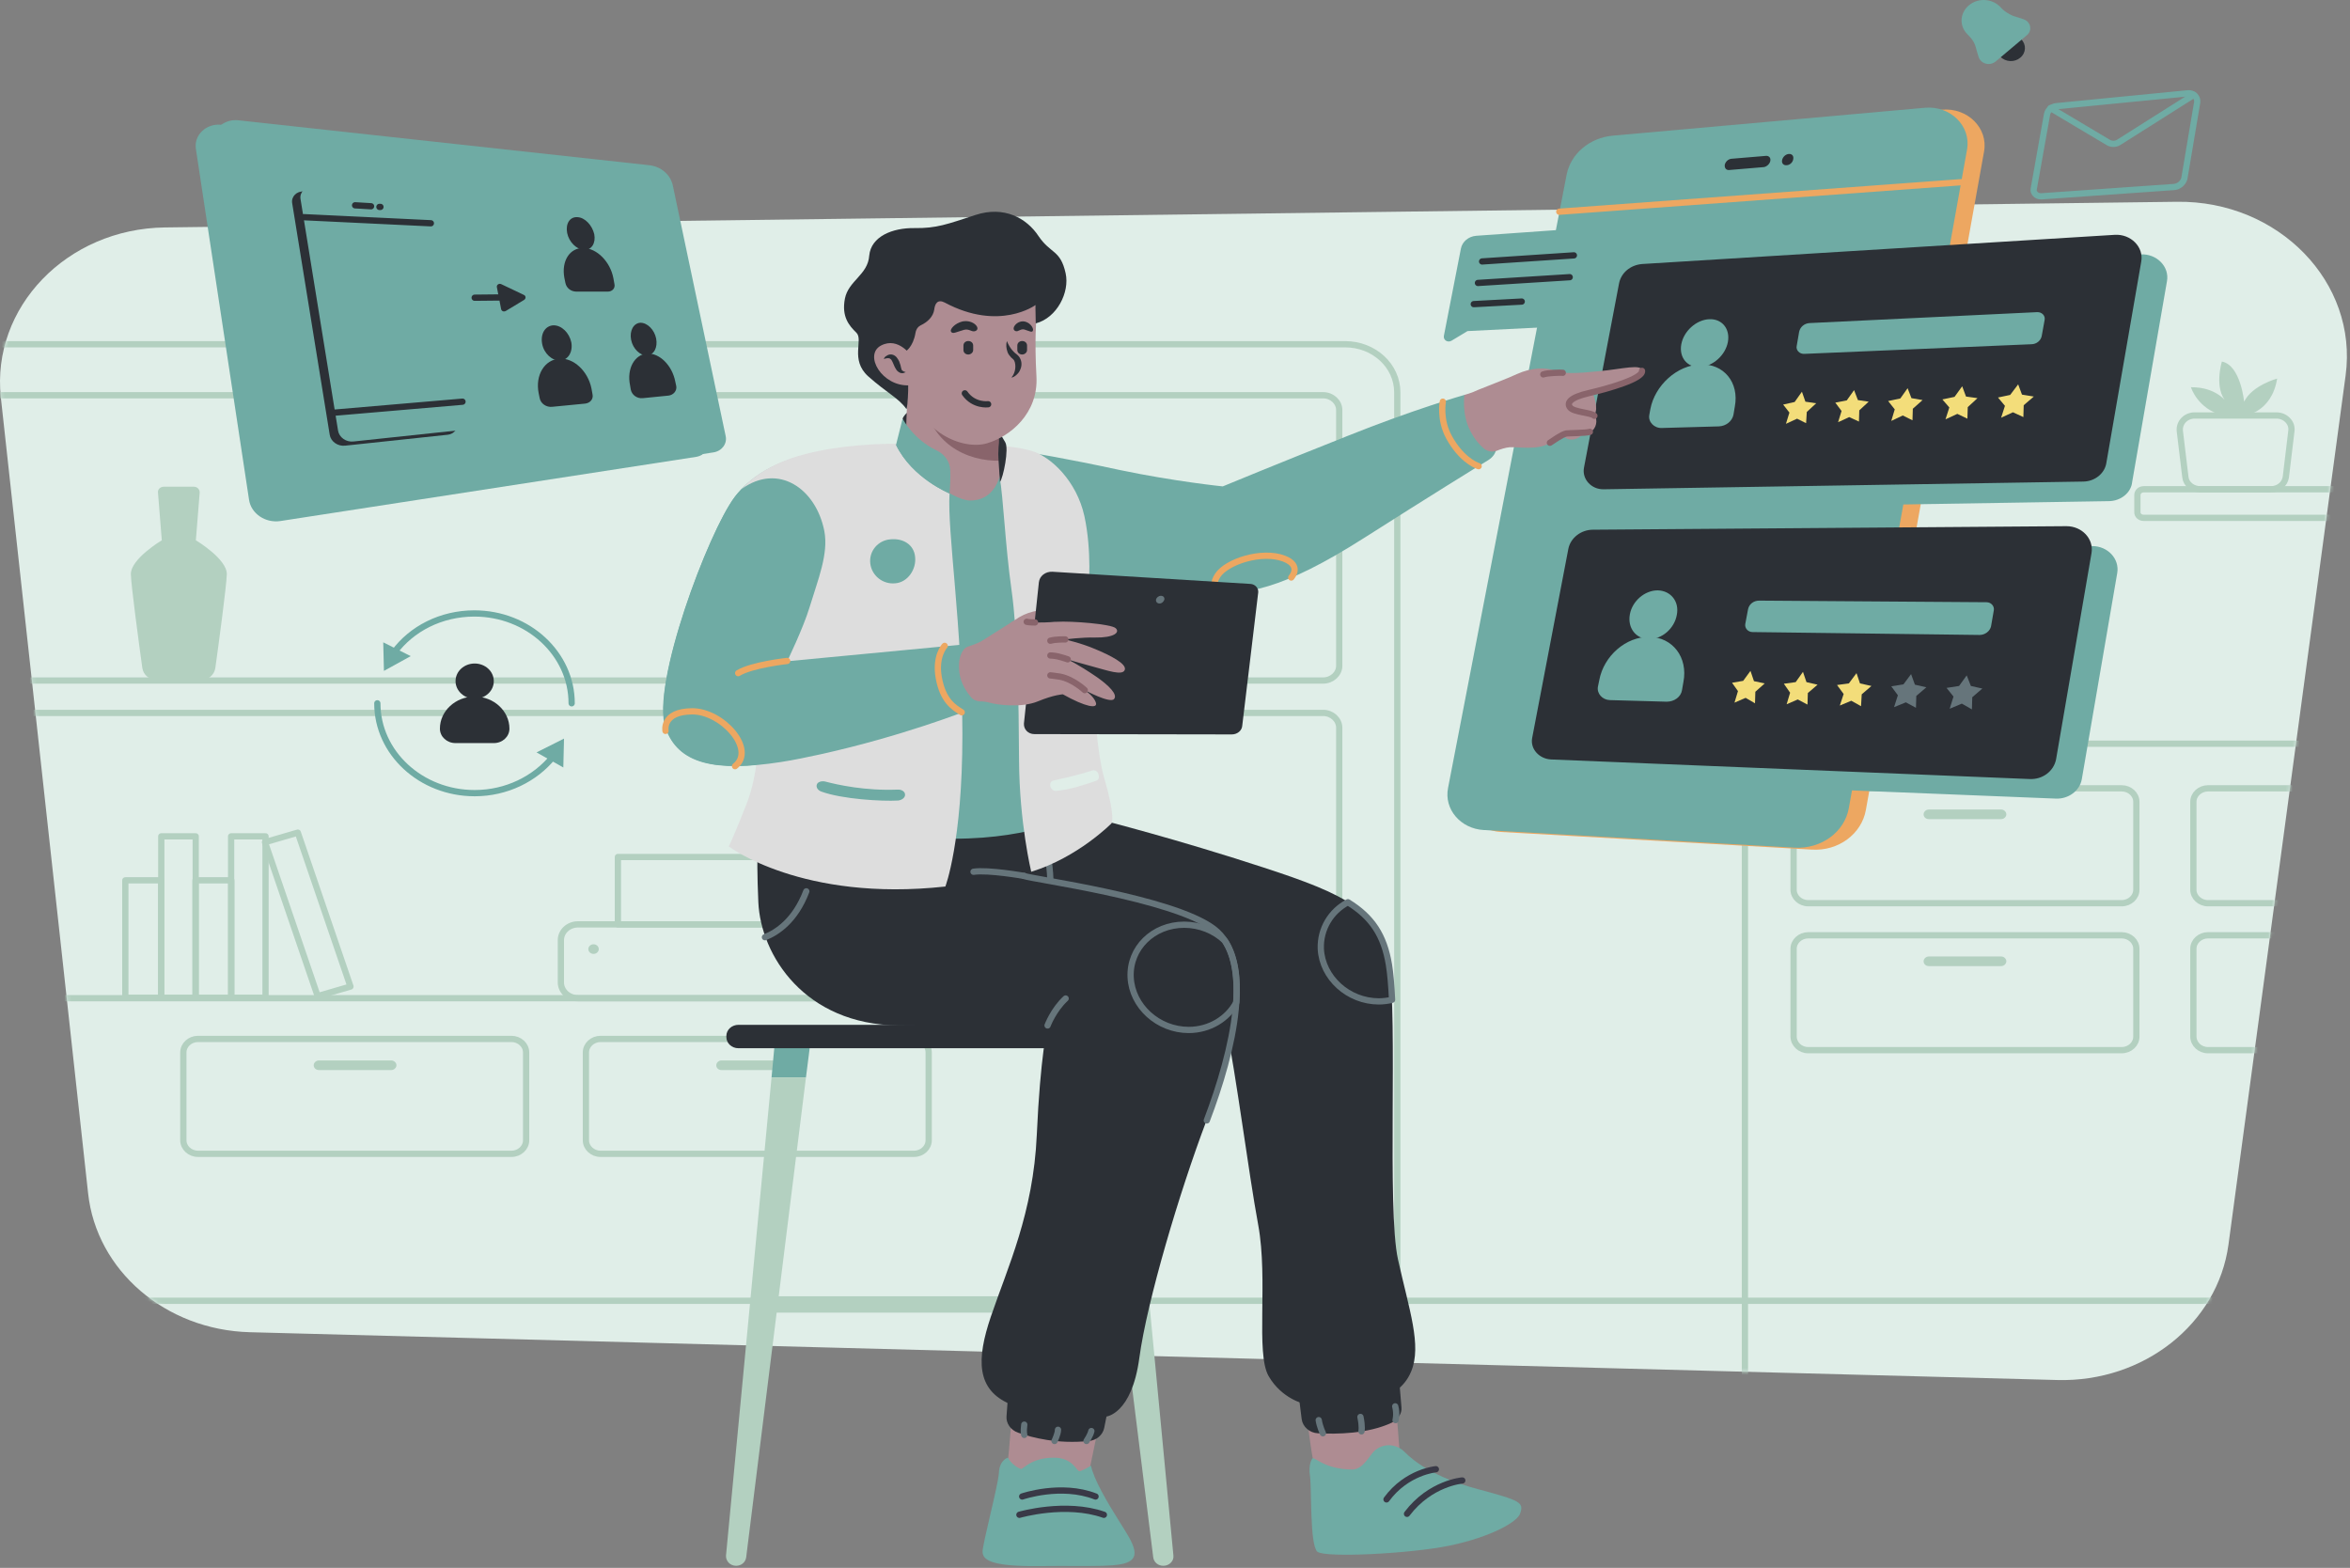 <svg width="676" height="451" viewBox="0 0 676 451" fill="none" xmlns="http://www.w3.org/2000/svg">
<rect x="0" y="0" width="676" height="451" fill="#808080" stroke="none"/>
<g opacity="0.9">
<path d="M591.842 396.957L71.843 383.205C47.642 382.558 27.742 365.483 25.343 343.239L0.242 114.34C-2.558 88.404 19.242 65.791 47.443 65.422L626.242 58.038C655.443 57.669 678.342 81.205 674.742 107.972L641.042 358.007C637.943 380.805 616.642 397.603 591.842 396.957Z" fill="#EAF9F3"/>
<mask id="mask0_1_16344" style="mask-type:alpha" maskUnits="userSpaceOnUse" x="0" y="58" width="676" height="339">
<path d="M591.842 396.957L71.843 383.205C47.642 382.558 27.742 365.483 25.343 343.239L0.242 114.34C-2.558 88.404 19.242 65.791 47.443 65.422L626.242 58.038C655.443 57.669 678.342 81.205 674.742 107.972L641.042 358.007C637.943 380.805 616.642 397.603 591.842 396.957Z" fill="#EAF9F3"/>
</mask>
<g mask="url(#mask0_1_16344)">
<path d="M516.943 459.074H932.443C940.743 459.074 947.443 452.89 947.443 445.229V227.775C947.443 220.114 940.743 213.93 932.443 213.93H516.943C508.643 213.93 501.943 220.114 501.943 227.775V445.229C501.943 452.89 508.743 459.074 516.943 459.074Z" stroke="#B8D8C7" stroke-width="1.8" stroke-miterlimit="10" stroke-linecap="round" stroke-linejoin="round"/>
<path d="M-32.157 444.491H386.943C395.243 444.491 401.943 438.307 401.943 430.646V112.864C401.943 105.203 395.243 99.019 386.943 99.019H-32.157C-40.457 99.019 -47.157 105.203 -47.157 112.864V430.646C-47.157 438.307 -40.357 444.491 -32.157 444.491Z" stroke="#B8D8C7" stroke-width="1.8" stroke-miterlimit="10" stroke-linecap="round" stroke-linejoin="round"/>
<path d="M616.643 148.952H706.543V140.738H616.643C615.643 140.738 614.843 141.476 614.843 142.399V147.199C614.743 148.214 615.643 148.952 616.643 148.952Z" stroke="#B8D8C7" stroke-width="1.8" stroke-miterlimit="10" stroke-linecap="round" stroke-linejoin="round"/>
<path d="M632.943 140.737H653.243C655.443 140.737 657.243 139.261 657.543 137.23L659.143 123.939C659.443 121.632 657.443 119.509 654.843 119.509H631.343C628.743 119.509 626.843 121.539 627.043 123.939L628.643 137.23C628.843 139.261 630.743 140.737 632.943 140.737Z" stroke="#B8D8C7" stroke-width="1.8" stroke-miterlimit="10" stroke-linecap="round" stroke-linejoin="round"/>
<path d="M645.443 119.601C645.443 119.601 653.443 118.863 655.043 108.895C655.043 108.895 647.843 110.833 645.543 115.54C645.543 115.54 644.543 105.018 639.143 104.003C639.143 104.003 636.743 111.848 640.543 115.725C640.543 115.725 637.643 111.294 630.243 111.387C630.243 111.387 632.143 117.663 639.443 119.509" fill="#B8D8C7"/>
<path d="M520.143 259.802H610.343C612.643 259.802 614.543 258.049 614.543 255.926V230.636C614.543 228.513 612.643 226.76 610.343 226.76H520.143C517.843 226.76 515.943 228.513 515.943 230.636V255.926C515.943 258.049 517.843 259.802 520.143 259.802Z" stroke="#B8D8C7" stroke-width="1.8" stroke-miterlimit="10" stroke-linecap="round" stroke-linejoin="round"/>
<path d="M554.844 235.621H575.644C576.444 235.621 577.144 234.974 577.144 234.236C577.144 233.498 576.444 232.852 575.644 232.852H554.844C554.044 232.852 553.344 233.498 553.344 234.236C553.344 235.067 554.044 235.621 554.844 235.621Z" fill="#B8D8C7"/>
<path d="M520.143 302.075H610.343C612.643 302.075 614.543 300.321 614.543 298.198V272.909C614.543 270.786 612.643 269.032 610.343 269.032H520.143C517.843 269.032 515.943 270.786 515.943 272.909V298.106C515.943 300.321 517.843 302.075 520.143 302.075Z" stroke="#B8D8C7" stroke-width="1.8" stroke-miterlimit="10" stroke-linecap="round" stroke-linejoin="round"/>
<path d="M554.844 277.893H575.644C576.444 277.893 577.144 277.247 577.144 276.508C577.144 275.77 576.444 275.124 575.644 275.124H554.844C554.044 275.124 553.344 275.77 553.344 276.508C553.344 277.339 554.044 277.893 554.844 277.893Z" fill="#B8D8C7"/>
<path d="M56.942 331.887H147.142C149.442 331.887 151.342 330.133 151.342 328.01V302.721C151.342 300.598 149.442 298.844 147.142 298.844H56.942C54.642 298.844 52.742 300.598 52.742 302.721V328.01C52.742 330.133 54.642 331.887 56.942 331.887Z" stroke="#B8D8C7" stroke-width="1.8" stroke-miterlimit="10" stroke-linecap="round" stroke-linejoin="round"/>
<path d="M91.742 307.797H112.542C113.342 307.797 114.042 307.151 114.042 306.413C114.042 305.674 113.342 305.028 112.542 305.028H91.742C90.942 305.028 90.242 305.674 90.242 306.413C90.242 307.151 90.842 307.797 91.742 307.797Z" fill="#B8D8C7"/>
<path d="M172.743 331.887H262.943C265.243 331.887 267.143 330.133 267.143 328.01V302.721C267.143 300.598 265.243 298.844 262.943 298.844H172.743C170.443 298.844 168.543 300.598 168.543 302.721V328.01C168.543 330.133 170.443 331.887 172.743 331.887Z" stroke="#B8D8C7" stroke-width="1.8" stroke-miterlimit="10" stroke-linecap="round" stroke-linejoin="round"/>
<path d="M207.543 307.797H228.343C229.143 307.797 229.843 307.151 229.843 306.413C229.843 305.674 229.143 305.028 228.343 305.028H207.543C206.743 305.028 206.043 305.674 206.043 306.413C206.043 307.151 206.643 307.797 207.543 307.797Z" fill="#B8D8C7"/>
<path d="M635.143 259.802H725.343C727.643 259.802 729.543 258.049 729.543 255.926V230.636C729.543 228.513 727.643 226.76 725.343 226.76H635.143C632.843 226.76 630.943 228.513 630.943 230.636V255.926C630.943 258.049 632.843 259.802 635.143 259.802Z" stroke="#B8D8C7" stroke-width="1.8" stroke-miterlimit="10" stroke-linecap="round" stroke-linejoin="round"/>
<path d="M669.844 235.621H690.644C691.444 235.621 692.144 234.974 692.144 234.236C692.144 233.498 691.444 232.852 690.644 232.852H669.844C669.044 232.852 668.344 233.498 668.344 234.236C668.344 235.067 669.044 235.621 669.844 235.621Z" fill="#B8D8C7"/>
<path d="M635.143 302.075H725.343C727.643 302.075 729.543 300.321 729.543 298.198V272.909C729.543 270.786 727.643 269.032 725.343 269.032H635.143C632.843 269.032 630.943 270.786 630.943 272.909V298.106C630.943 300.321 632.843 302.075 635.143 302.075Z" stroke="#B8D8C7" stroke-width="1.8" stroke-miterlimit="10" stroke-linecap="round" stroke-linejoin="round"/>
<path d="M669.844 277.893H690.644C691.444 277.893 692.144 277.247 692.144 276.508C692.144 275.77 691.444 275.124 690.644 275.124H669.844C669.044 275.124 668.344 275.77 668.344 276.508C668.344 277.339 669.044 277.893 669.844 277.893Z" fill="#B8D8C7"/>
<path d="M-74.357 195.747H380.643C383.143 195.747 385.243 193.809 385.243 191.502V117.94C385.243 115.633 383.143 113.694 380.643 113.694H-74.357C-76.857 113.694 -78.957 115.633 -78.957 117.94V191.502C-78.957 193.901 -76.857 195.747 -74.357 195.747Z" stroke="#B8D8C7" stroke-width="1.8" stroke-miterlimit="10" stroke-linecap="round" stroke-linejoin="round"/>
<path d="M-74.357 287.122H380.643C383.143 287.122 385.243 285.184 385.243 282.877V209.315C385.243 207.008 383.143 205.069 380.643 205.069H-74.357C-76.857 205.069 -78.957 207.008 -78.957 209.315V282.877C-78.957 285.184 -76.857 287.122 -74.357 287.122Z" stroke="#B8D8C7" stroke-width="1.8" stroke-miterlimit="10" stroke-linecap="round" stroke-linejoin="round"/>
<path d="M344.774 195.767H354.674V149.341H344.774V195.767Z" stroke="#B8D8C7" stroke-width="1.8" stroke-miterlimit="10" stroke-linecap="round" stroke-linejoin="round"/>
<path d="M334.431 195.78H344.731V161.999H334.431V195.78Z" stroke="#B8D8C7" stroke-width="1.8" stroke-miterlimit="10" stroke-linecap="round" stroke-linejoin="round"/>
<path d="M46.397 286.995H56.297L56.297 240.569H46.397L46.397 286.995Z" stroke="#B8D8C7" stroke-width="1.8" stroke-miterlimit="10" stroke-linecap="round" stroke-linejoin="round"/>
<path d="M36.053 287.008H46.353L46.353 253.227H36.053L36.053 287.008Z" stroke="#B8D8C7" stroke-width="1.8" stroke-miterlimit="10" stroke-linecap="round" stroke-linejoin="round"/>
<path d="M66.483 286.995H76.383V240.569H66.483V286.995Z" stroke="#B8D8C7" stroke-width="1.8" stroke-miterlimit="10" stroke-linecap="round" stroke-linejoin="round"/>
<path d="M91.376 286.524L100.816 283.773L85.671 239.501L76.23 242.252L91.376 286.524Z" stroke="#B8D8C7" stroke-width="1.8" stroke-miterlimit="10" stroke-linecap="round" stroke-linejoin="round"/>
<path d="M56.239 287.008H66.539V253.227H56.239L56.239 287.008Z" stroke="#B8D8C7" stroke-width="1.8" stroke-miterlimit="10" stroke-linecap="round" stroke-linejoin="round"/>
<path d="M46.543 155.413L45.443 141.661C45.343 140.738 46.143 140 47.143 140H51.443H55.743C56.743 140 57.443 140.738 57.443 141.661L56.343 155.413C56.343 155.413 65.343 160.767 65.243 165.197C65.143 168.612 62.943 184.949 61.943 192.148C61.643 194.178 59.843 195.655 57.643 195.655H51.443H45.243C43.043 195.655 41.243 194.178 40.943 192.148C39.943 184.949 37.743 168.612 37.643 165.197C37.543 160.767 46.543 155.413 46.543 155.413Z" fill="#B8D8C7"/>
<path d="M685.643 374.16H-270.157" stroke="#B8D8C7" stroke-width="1.8" stroke-miterlimit="10" stroke-linecap="round" stroke-linejoin="round"/>
<path d="M249.443 287.122H166.243C163.543 287.122 161.343 285.092 161.343 282.6V270.416C161.343 267.924 163.543 265.894 166.243 265.894H249.443C252.143 265.894 254.343 267.924 254.343 270.416V282.507C254.343 285.092 252.143 287.122 249.443 287.122Z" stroke="#B8D8C7" stroke-width="1.8" stroke-miterlimit="10" stroke-linecap="round" stroke-linejoin="round"/>
<path d="M237.742 246.511H177.742V265.894H237.742V246.511Z" stroke="#B8D8C7" stroke-width="1.8" stroke-miterlimit="10" stroke-linecap="round" stroke-linejoin="round"/>
<path d="M170.742 274.385C171.571 274.385 172.242 273.765 172.242 273.001C172.242 272.236 171.571 271.616 170.742 271.616C169.914 271.616 169.242 272.236 169.242 273.001C169.242 273.765 169.914 274.385 170.742 274.385Z" fill="#B8D8C7"/>
</g>
<path d="M233.342 298.106H223.042L221.942 309.92H231.842L233.342 298.106Z" fill="#6DAFA7"/>
<path d="M221.942 309.92L208.842 447.444C208.742 449.013 210.042 450.398 211.742 450.398C213.242 450.398 214.442 449.382 214.642 447.998L231.842 309.92H221.942Z" fill="#B8D8C7"/>
<path d="M323.342 298.106H313.042L314.542 309.92H324.442L323.342 298.106Z" fill="#B8D8C7"/>
<path d="M314.543 309.92L331.743 447.998C331.943 449.382 333.143 450.398 334.643 450.398C336.343 450.398 337.743 449.013 337.543 447.444L324.443 309.92H314.543Z" fill="#B8D8C7"/>
<path d="M327.142 372.867H220.942V377.574H327.142V372.867Z" fill="#B8D8C7"/>
<path d="M333.942 301.521H212.442C210.442 301.521 208.942 300.044 208.942 298.291V298.014C208.942 296.168 210.542 294.783 212.442 294.783H334.042C336.042 294.783 337.542 296.26 337.542 298.014V298.291C337.542 300.044 335.942 301.521 333.942 301.521Z" fill="#22272E"/>
<path d="M521.242 244.388L431.742 239.312C425.042 238.943 420.242 233.313 421.442 227.221L455.542 50.839C456.742 44.748 462.142 40.225 468.742 39.579L558.642 31.549C565.942 30.903 571.942 36.81 570.742 43.548L536.742 232.943C535.542 239.866 528.842 244.85 521.242 244.388Z" fill="#F8AB5D"/>
<path d="M516.343 243.835L426.843 238.758C420.143 238.389 415.343 232.759 416.543 226.667L450.643 50.286C451.843 44.194 457.243 39.671 463.843 39.025L553.743 30.995C561.043 30.349 567.043 36.256 565.843 42.994L531.843 232.39C530.643 239.312 523.943 244.204 516.343 243.835Z" fill="#6DAFA7"/>
<path d="M606.543 144.153L468.743 146.368C465.143 146.46 462.443 143.414 463.043 140.184L473.143 87.112C473.743 84.067 476.443 81.851 479.743 81.575L615.743 73.175C620.343 72.898 624.143 76.683 623.343 80.928L613.343 138.615C613.043 141.753 610.043 144.153 606.543 144.153Z" fill="#6DAFA7"/>
<path d="M591.343 229.713L453.543 224.175C450.143 223.99 447.543 221.129 448.143 217.991L458.543 163.627C459.143 160.489 462.143 158.089 465.643 158.089L601.843 157.074C606.343 157.074 609.743 160.766 609.043 164.827L598.843 224.175C598.243 227.498 594.943 229.897 591.343 229.713Z" fill="#6DAFA7"/>
<path d="M448.543 60.9L564.143 52.408" stroke="#F8AB5D" stroke-width="1.8" stroke-miterlimit="10" stroke-linecap="round" stroke-linejoin="round"/>
<path d="M507.343 48.07L497.443 48.901C496.543 48.993 496.043 48.347 496.143 47.424C496.343 46.501 497.143 45.763 498.043 45.67L507.943 44.84C508.843 44.748 509.443 45.394 509.243 46.317C509.043 47.24 508.143 47.978 507.343 48.07Z" fill="#22272E"/>
<path d="M513.942 47.517C513.042 47.609 512.442 46.963 512.642 46.04C512.842 45.117 513.642 44.378 514.542 44.286C515.442 44.194 516.042 44.84 515.842 45.763C515.742 46.686 514.842 47.517 513.942 47.517Z" fill="#22272E"/>
<path d="M625.343 53.793L587.243 56.469C585.843 56.562 584.743 55.454 585.043 54.254L588.843 32.934C589.043 31.641 590.243 30.626 591.643 30.534L629.343 26.842C630.943 26.657 632.243 27.949 632.043 29.426L628.343 51.393C627.943 52.685 626.743 53.701 625.343 53.793Z" stroke="#6DAFA7" stroke-width="1.8" stroke-miterlimit="10" stroke-linecap="round" stroke-linejoin="round"/>
<path d="M589.843 31.087L606.443 40.963C607.343 41.517 608.543 41.517 609.443 40.963L631.043 27.303" stroke="#6DAFA7" stroke-width="1.8" stroke-miterlimit="10" stroke-linecap="round" stroke-linejoin="round"/>
<path d="M453.443 93.666L422.143 95.235L417.543 98.004C416.443 98.65 415.143 97.819 415.343 96.619L420.243 71.514C420.643 69.484 422.443 68.007 424.643 67.822L457.243 65.515C459.343 65.33 461.143 67.084 460.743 69.022L456.543 90.989C456.243 92.558 454.943 93.573 453.443 93.666Z" fill="#6DAFA7"/>
<path d="M426.343 75.206L452.743 73.453" stroke="#22272E" stroke-width="1.8" stroke-miterlimit="10" stroke-linecap="round" stroke-linejoin="round"/>
<path d="M425.143 81.39L451.543 79.729" stroke="#22272E" stroke-width="1.8" stroke-miterlimit="10" stroke-linecap="round" stroke-linejoin="round"/>
<path d="M423.943 87.482L437.743 86.744" stroke="#22272E" stroke-width="1.8" stroke-miterlimit="10" stroke-linecap="round" stroke-linejoin="round"/>
<path d="M599.142 138.523L461.342 140.738C457.742 140.83 455.042 137.784 455.642 134.554L465.742 81.483C466.342 78.437 469.042 76.222 472.342 75.945L608.342 67.546C612.942 67.269 616.742 71.053 615.942 75.299L605.942 132.985C605.542 136.123 602.642 138.523 599.142 138.523Z" fill="#22272E"/>
<path d="M497.043 98.373C496.343 102.158 492.743 105.388 489.043 105.573C485.343 105.757 482.943 102.804 483.643 99.019C484.343 95.235 487.943 92.005 491.643 91.82C495.343 91.636 497.743 94.589 497.043 98.373Z" fill="#6DAFA7"/>
<path d="M494.443 122.648L478.043 123.109C475.843 123.202 474.043 121.356 474.443 119.325L474.743 117.664C476.043 110.834 482.443 105.019 489.143 104.834C495.843 104.557 500.343 110.003 499.043 116.925L498.643 119.325C498.243 121.171 496.543 122.556 494.443 122.648Z" fill="#6DAFA7"/>
<path d="M584.343 99.019L519.043 101.788C517.643 101.881 516.543 100.681 516.843 99.481L517.543 95.42C517.843 94.035 519.043 93.02 520.543 92.928L585.943 89.79C587.343 89.697 588.443 90.805 588.143 92.097L587.343 96.527C587.143 97.912 585.843 99.019 584.343 99.019Z" fill="#6DAFA7"/>
<path d="M518.342 112.68L519.342 115.541L522.442 116.002L519.742 118.494L519.542 121.725L516.942 120.433L513.742 121.909L514.742 118.679L512.942 116.372L516.242 115.633L518.342 112.68Z" fill="#FFE779"/>
<path d="M533.342 112.218L534.442 115.08L537.542 115.541L534.842 118.033L534.742 121.263L531.942 119.971L528.742 121.448L529.742 118.218L527.942 115.818L531.242 115.172L533.342 112.218Z" fill="#FFE779"/>
<path d="M548.743 111.664L549.843 114.525L553.043 115.079L550.243 117.571L550.143 120.894L547.343 119.509L544.043 121.078L545.043 117.756L543.143 115.356L546.643 114.618L548.743 111.664Z" fill="#FFE779"/>
<path d="M564.442 111.11L565.542 114.064L568.842 114.525L566.042 117.11L565.942 120.432L563.042 119.048L559.642 120.617L560.742 117.202L558.742 114.895L562.242 114.156L564.442 111.11Z" fill="#FFE779"/>
<path d="M580.542 110.557L581.642 113.51L585.042 114.064L582.142 116.556L582.042 119.971L579.042 118.587L575.642 120.156L576.742 116.741L574.742 114.341L578.242 113.602L580.542 110.557Z" fill="#FFE779"/>
<path d="M583.843 224.083L446.143 218.453C442.743 218.268 440.143 215.407 440.743 212.269L451.143 157.905C451.743 154.767 454.743 152.367 458.243 152.367L594.443 151.352C598.943 151.352 602.343 155.044 601.643 159.105L591.443 218.453C590.743 221.868 587.543 224.268 583.843 224.083Z" fill="#22272E"/>
<path d="M482.343 176.918C481.643 180.795 478.043 183.933 474.243 183.841C470.543 183.749 468.143 180.61 468.843 176.734C469.543 172.857 473.143 169.812 476.843 169.812C480.643 169.904 483.143 173.042 482.343 176.918Z" fill="#6DAFA7"/>
<path d="M479.443 201.839L463.043 201.378C460.943 201.285 459.343 199.532 459.643 197.593L460.043 195.655C461.343 188.641 467.743 183.103 474.443 183.195C481.143 183.287 485.643 189.102 484.243 196.209L483.843 198.516C483.543 200.455 481.643 201.839 479.443 201.839Z" fill="#6DAFA7"/>
<path d="M569.443 182.641L504.143 181.81C502.843 181.81 501.843 180.703 502.043 179.503L502.843 175.257C503.143 173.78 504.443 172.765 506.043 172.765L571.443 173.227C572.743 173.227 573.743 174.334 573.543 175.534L572.743 180.149C572.443 181.533 571.043 182.641 569.443 182.641Z" fill="#6DAFA7"/>
<path d="M503.542 192.979L504.542 195.932L507.642 196.578L504.942 198.978L504.842 202.301L502.142 200.732L498.942 202.116L499.942 198.793L498.242 196.394L501.442 195.84L503.542 192.979Z" fill="#FFE779"/>
<path d="M518.643 193.255L519.643 196.209L522.843 196.947L520.043 199.347L519.943 202.67L517.143 201.193L513.943 202.577L514.943 199.255L513.143 196.67L516.543 196.209L518.643 193.255Z" fill="#FFE779"/>
<path d="M534.042 193.625L535.042 196.578L538.342 197.316L535.542 199.716L535.342 203.131L532.542 201.562L529.242 202.947L530.342 199.624L528.442 197.04L531.842 196.578L534.042 193.625Z" fill="#FFE779"/>
<path d="M549.742 193.901L550.842 196.947L554.142 197.686L551.242 200.178L551.142 203.593L548.242 202.024L544.842 203.408L545.942 199.993L544.042 197.409L547.542 196.855L549.742 193.901Z" fill="#63737A"/>
<path d="M565.742 194.271L566.942 197.316L570.242 198.055L567.342 200.547L567.242 204.054L564.342 202.393L560.842 203.87L561.942 200.362L559.942 197.87L563.542 197.316L565.742 194.271Z" fill="#63737A"/>
<path d="M581.442 11.336C579.942 9.767 577.342 9.674 575.742 11.059C574.042 12.443 573.942 14.843 575.442 16.32C576.942 17.889 579.542 17.981 581.142 16.597C582.842 15.212 582.942 12.813 581.442 11.336Z" fill="#22272E"/>
<path d="M576.042 2.66L575.342 1.921C572.942 -0.478 568.942 -0.663 566.342 1.552C563.742 3.767 563.543 7.459 565.943 9.859L566.642 10.597C567.442 11.428 568.042 12.443 568.342 13.551C568.542 14.382 568.842 15.397 569.142 16.32C569.742 18.351 572.342 19.089 574.042 17.704L578.542 13.92L583.042 10.136C584.742 8.751 584.142 6.167 582.042 5.521C581.042 5.152 580.042 4.875 579.142 4.598C577.942 4.044 576.942 3.49 576.042 2.66Z" fill="#6DAFA7"/>
<path d="M200.243 131.416L80.643 149.875C76.343 150.521 72.243 147.752 71.643 143.784L56.343 42.809C55.743 38.841 59.343 35.426 63.643 35.887L181.843 48.809C185.243 49.178 187.943 51.486 188.643 54.624L203.843 126.708C204.243 128.924 202.643 131.046 200.243 131.416Z" fill="#6DAFA7"/>
<path d="M205.243 130.124L85.643 148.583C81.343 149.229 77.243 146.46 76.643 142.492L61.243 41.517C60.643 37.549 64.243 34.134 68.543 34.595L186.743 47.517C190.143 47.886 192.843 50.194 193.543 53.332L208.743 125.416C209.243 127.632 207.643 129.754 205.243 130.124Z" fill="#6DAFA7"/>
<path d="M128.843 125.047L99.343 128.185C97.143 128.462 95.143 126.986 94.843 125.047L84.043 58.408C83.743 56.562 85.343 54.901 87.443 55.085L116.943 57.116C118.843 57.208 120.343 58.5 120.643 60.254L131.643 121.725C131.843 123.294 130.543 124.863 128.843 125.047Z" fill="#22272E"/>
<path d="M131.243 123.848L101.743 126.986C99.543 127.263 97.543 125.786 97.243 123.848L86.442 57.208C86.142 55.362 87.743 53.701 89.843 53.886L119.342 55.916C121.242 56.008 122.743 57.301 123.043 59.054L134.043 120.525C134.243 122.094 133.043 123.663 131.243 123.848Z" fill="#6DAFA7"/>
<path d="M102.143 59.054L106.743 59.331" stroke="#22272E" stroke-width="1.8" stroke-miterlimit="10" stroke-linecap="round" stroke-linejoin="round"/>
<path d="M109.143 59.516H109.443" stroke="#22272E" stroke-width="1.8" stroke-miterlimit="10" stroke-linecap="round" stroke-linejoin="round"/>
<path d="M87.343 62.469L123.943 64.223" stroke="#22272E" stroke-width="1.8" stroke-miterlimit="10" stroke-linecap="round" stroke-linejoin="round"/>
<path d="M96.443 118.679L133.043 115.541" stroke="#22272E" stroke-width="1.8" stroke-miterlimit="10" stroke-linecap="round" stroke-linejoin="round"/>
<path d="M170.943 67.361C171.443 69.945 170.143 71.976 168.043 71.884C165.843 71.791 163.643 69.576 163.143 66.992C162.643 64.315 163.943 62.285 166.143 62.469C168.243 62.562 170.343 64.777 170.943 67.361Z" fill="#22272E"/>
<path d="M174.843 83.882H165.843C164.243 83.882 162.943 82.867 162.643 81.39L162.343 79.913C161.443 75.022 163.943 71.237 167.843 71.33C171.743 71.422 175.543 75.299 176.443 80.006L176.743 81.667C177.043 82.867 176.143 83.882 174.843 83.882Z" fill="#22272E"/>
<path d="M164.343 98.466C164.843 101.234 163.443 103.542 161.143 103.727C158.843 103.819 156.443 101.696 155.943 98.835C155.443 95.974 156.843 93.666 159.243 93.574C161.543 93.574 163.743 95.697 164.343 98.466Z" fill="#22272E"/>
<path d="M168.343 116.094L158.843 117.017C157.143 117.202 155.543 116.094 155.243 114.525L154.943 113.049C153.943 107.88 156.643 103.45 160.943 103.173C165.043 102.896 169.143 106.772 170.143 111.756L170.443 113.418C170.743 114.71 169.843 115.91 168.343 116.094Z" fill="#22272E"/>
<path d="M188.743 97.358C189.243 99.942 188.143 102.065 186.143 102.25C184.143 102.342 182.043 100.312 181.543 97.727C181.043 95.143 182.243 92.928 184.243 92.835C186.243 92.835 188.243 94.866 188.743 97.358Z" fill="#22272E"/>
<path d="M192.343 113.787L184.943 114.526C183.243 114.71 181.743 113.603 181.443 112.034L181.243 110.834C180.243 106.034 182.543 101.973 186.143 101.696C189.743 101.512 193.343 105.111 194.243 109.726L194.543 111.111C194.743 112.403 193.743 113.603 192.343 113.787Z" fill="#22272E"/>
<path d="M136.543 85.636L145.743 85.544" stroke="#22272E" stroke-width="1.8" stroke-linecap="round" stroke-linejoin="round"/>
<path d="M145.543 89.42L150.743 86.282C151.343 85.913 151.343 85.082 150.643 84.805L144.243 81.76C143.543 81.39 142.743 81.944 142.943 82.683L144.143 88.867C144.243 89.513 144.943 89.79 145.543 89.42Z" fill="#22272E"/>
<path d="M375.143 401.018C375.143 401.018 376.543 413.663 377.743 420.216C378.043 422.154 385.943 424.369 393.143 422.985C402.043 421.324 402.543 416.616 402.543 416.616C402.543 416.616 400.843 394.465 400.643 392.896C400.443 391.327 376.443 395.48 375.143 401.018Z" fill="#B28D93"/>
<path d="M400.343 409.233C393.443 412.463 384.443 412.555 379.143 412.279C376.743 412.186 374.743 410.433 374.443 408.217C373.943 404.156 373.543 401.018 373.543 401.018C374.943 394.834 401.843 390.219 402.043 391.973C402.143 392.804 402.643 398.803 403.143 404.802C403.343 406.556 402.143 408.31 400.343 409.233Z" fill="#22272E"/>
<path d="M377.543 419.478C377.543 419.478 376.243 421.047 376.843 424.646C377.343 428.246 376.743 444.398 378.943 446.336C381.143 448.182 405.943 446.89 417.043 444.583C428.943 442.091 436.443 437.753 437.243 435.445C438.443 432.123 437.443 431.661 425.143 428.338C412.843 425.108 406.643 420.308 404.043 417.632C402.343 415.878 398.743 414.586 395.543 417.17C394.043 418.37 392.243 422.708 388.943 422.708C381.043 422.616 378.343 419.109 377.543 419.478Z" fill="#6DAFA7"/>
<path d="M420.642 425.847C420.642 425.847 411.442 426.585 404.742 435.446" stroke="#313240" stroke-width="1.8" stroke-miterlimit="10" stroke-linecap="round" stroke-linejoin="round"/>
<path d="M413.043 422.616C413.043 422.616 404.643 423.355 398.843 431.292" stroke="#313140" stroke-width="1.8" stroke-miterlimit="10" stroke-linecap="round" stroke-linejoin="round"/>
<path d="M291.543 401.295C291.543 401.295 290.143 419.109 289.943 419.939C289.743 420.77 291.342 425.108 300.842 426.308C310.342 427.508 313.543 422.154 313.543 422.154C313.543 422.154 316.943 405.818 317.543 402.864C318.243 400.003 294.643 398.249 291.543 401.295Z" fill="#B28D93"/>
<path d="M319.342 402.495C319.042 403.695 318.342 407.018 317.642 410.71C317.242 412.74 315.442 414.309 313.242 414.494C304.242 415.417 296.942 413.571 292.842 412.094C290.742 411.356 289.342 409.418 289.542 407.295C289.842 403.603 290.042 400.557 290.042 400.557C293.442 397.142 320.042 399.172 319.342 402.495Z" fill="#22272E"/>
<path d="M289.943 419.293C289.943 419.293 287.543 419.847 287.343 423.631C287.143 427.323 282.443 444.675 282.643 446.521C282.843 448.275 283.943 450.675 299.043 450.49C314.143 450.306 322.543 451.044 325.343 448.829C328.243 446.614 324.343 441.537 321.543 436.922C318.643 432.308 314.543 425.385 313.843 421.601C313.843 421.601 311.443 423.078 310.543 423.17C309.643 423.262 308.743 419.293 303.143 419.293C296.643 419.293 294.343 422.616 293.743 422.524C292.943 422.432 290.743 420.955 289.943 419.293Z" fill="#6DAFA7"/>
<path d="M294.043 430.461C294.043 430.461 305.243 426.585 315.143 430.461" stroke="#313140" stroke-width="1.8" stroke-miterlimit="10" stroke-linecap="round" stroke-linejoin="round"/>
<path d="M293.242 435.722C293.242 435.722 306.542 431.846 317.542 435.722" stroke="#313140" stroke-width="1.8" stroke-miterlimit="10" stroke-linecap="round" stroke-linejoin="round"/>
<path d="M316.943 235.897C316.943 235.897 338.143 241.25 363.543 249.557C387.543 257.403 396.943 262.017 399.543 277.431C402.143 292.845 398.943 347.762 402.143 362.253C405.343 376.744 409.043 386.989 405.943 394.465C403.843 399.634 399.543 401.111 399.543 401.111C399.543 401.111 386.643 406.187 375.143 403.787C375.143 403.787 368.743 402.403 364.943 395.85C361.143 389.296 364.843 368.16 361.943 352.377C359.043 336.687 355.843 310.566 352.343 293.122C348.843 275.585 291.843 268.663 284.543 254.91C277.143 241.158 281.043 229.067 281.043 229.067C281.043 229.067 310.543 228.513 316.943 235.897Z" fill="#22272E"/>
<path d="M302.142 253.434C302.142 253.434 302.142 250.019 301.442 246.511" stroke="#63737A" stroke-width="1.8" stroke-miterlimit="10" stroke-linecap="round" stroke-linejoin="round"/>
<path d="M400.443 287.584C399.243 287.861 397.943 288.045 396.643 288.045C387.843 288.045 380.343 281.215 379.943 272.909C379.743 267.186 382.843 262.11 387.743 259.525C394.643 263.771 398.143 269.032 399.543 277.524C399.943 279.923 400.243 283.431 400.443 287.584Z" stroke="#63737A" stroke-width="1.8" stroke-miterlimit="10" stroke-linecap="round" stroke-linejoin="round"/>
<path d="M218.243 237.097C218.243 237.097 217.443 243.927 218.143 259.525C218.843 274.755 231.443 294.691 258.443 294.968C285.443 295.245 301.343 294.968 301.343 294.968C301.343 294.968 299.243 303.828 298.243 326.441C297.243 348.962 289.843 364.561 285.043 378.682C280.843 391.05 280.843 399.726 290.543 403.879C290.543 403.879 302.743 408.31 318.143 407.479C318.143 407.479 325.543 406.925 327.743 390.589C329.943 374.252 339.343 342.686 347.043 322.38C354.743 302.167 360.843 276.047 348.943 267.186C337.043 258.325 296.543 252.972 294.443 252.049C292.343 251.126 292.643 238.666 290.143 231.005C287.743 223.16 226.343 221.683 218.243 237.097Z" fill="#22272E"/>
<path d="M347.143 322.288C354.843 302.075 360.943 275.955 349.043 267.094C337.143 258.233 296.643 252.88 294.543 251.957" stroke="#63737A" stroke-width="1.8" stroke-miterlimit="10" stroke-linecap="round" stroke-linejoin="round"/>
<path d="M294.643 251.957C294.643 251.957 284.243 250.111 280.043 250.757" stroke="#63737A" stroke-width="1.8" stroke-miterlimit="10" stroke-linecap="round" stroke-linejoin="round"/>
<path d="M220.043 269.586C223.543 268.201 228.743 264.786 231.943 256.387" stroke="#63737A" stroke-width="1.8" stroke-miterlimit="10" stroke-linecap="round" stroke-linejoin="round"/>
<path d="M301.343 294.968C301.343 294.968 303.043 290.445 306.543 287.215" stroke="#63737A" stroke-width="1.8" stroke-miterlimit="10" stroke-linecap="round" stroke-linejoin="round"/>
<path d="M355.643 288.322C353.143 293.03 347.943 296.26 341.943 296.26C333.143 296.26 325.643 289.43 325.243 281.123C324.843 272.724 331.743 265.986 340.643 265.986C345.143 265.986 349.343 267.74 352.343 270.601C355.243 274.939 356.143 281.215 355.643 288.322Z" stroke="#63737A" stroke-width="1.8" stroke-miterlimit="10" stroke-linecap="round" stroke-linejoin="round"/>
<path d="M294.643 412.74C294.643 412.74 294.343 412.002 294.643 409.787" stroke="#63737A" stroke-width="1.8" stroke-miterlimit="10" stroke-linecap="round" stroke-linejoin="round"/>
<path d="M303.343 414.494C303.343 414.494 304.343 412.463 304.343 411.263" stroke="#63737A" stroke-width="1.8" stroke-miterlimit="10" stroke-linecap="round" stroke-linejoin="round"/>
<path d="M312.543 414.494C312.543 414.494 313.643 412.924 313.943 411.632" stroke="#63737A" stroke-width="1.8" stroke-miterlimit="10" stroke-linecap="round" stroke-linejoin="round"/>
<path d="M380.543 412.278C380.543 412.278 379.643 410.432 379.343 408.494" stroke="#63737A" stroke-width="1.8" stroke-miterlimit="10" stroke-linecap="round" stroke-linejoin="round"/>
<path d="M391.643 411.725C391.643 411.725 391.943 410.433 391.343 407.571" stroke="#63737A" stroke-width="1.8" stroke-miterlimit="10" stroke-linecap="round" stroke-linejoin="round"/>
<path d="M401.443 408.494C401.443 408.494 401.943 406.741 401.343 404.525" stroke="#63737A" stroke-width="1.8" stroke-miterlimit="10" stroke-linecap="round" stroke-linejoin="round"/>
<path d="M296.442 130.216C296.442 130.216 306.342 131.785 322.142 135.2C338.042 138.523 351.742 139.907 351.742 139.907C351.742 139.907 368.042 133.169 387.342 125.508C406.642 117.755 421.242 113.602 421.242 113.602C421.242 113.602 426.242 113.971 429.142 120.709C430.542 124.032 430.642 126.893 430.442 128.831C430.342 130.308 429.442 131.508 428.142 132.339C423.742 135.015 411.642 142.491 392.642 154.582C368.442 169.996 358.342 171.104 346.342 170.642C333.042 170.088 300.042 165.104 300.042 165.104C300.042 165.104 291.142 163.535 288.042 148.86C285.142 134.185 293.342 129.662 296.442 130.216Z" fill="#6DAFA7"/>
<path d="M351.542 170.642C351.542 170.642 347.642 169.627 350.242 165.566C352.842 161.505 363.042 158.274 369.342 160.674C374.642 162.704 371.442 166.12 371.442 166.12" stroke="#F8AB5D" stroke-width="1.8" stroke-miterlimit="10" stroke-linecap="round" stroke-linejoin="round"/>
<path d="M415.043 115.54C415.043 115.54 414.043 120.709 416.843 125.785C420.143 131.784 424.143 133.723 425.343 134.092" stroke="#F8AB5D" stroke-width="1.8" stroke-miterlimit="10" stroke-linecap="round" stroke-linejoin="round"/>
<path d="M421.243 113.602C421.243 113.602 420.443 119.232 422.943 123.939C424.143 126.339 425.643 128 426.843 129.016C427.843 129.846 429.243 130.123 430.543 129.662C431.643 129.2 433.143 128.739 434.243 128.646C436.443 128.462 442.443 129.662 445.943 127.354C449.443 125.047 450.243 124.77 450.743 124.678C451.243 124.585 456.543 124.585 457.443 124.216C459.243 123.478 459.643 120.709 458.743 119.601C457.943 118.678 452.743 118.586 451.743 117.201C450.743 115.909 451.643 114.34 457.243 113.048C462.843 111.756 472.743 108.895 472.443 106.68C472.243 104.557 466.843 106.126 460.043 106.772C453.343 107.418 450.043 107.602 447.243 106.587C444.543 105.664 440.643 105.664 436.343 107.603C433.543 108.895 430.543 110.002 425.243 112.125C423.343 113.048 421.243 113.602 421.243 113.602Z" fill="#B28D93"/>
<path d="M458.143 112.863C458.143 112.863 459.143 115.448 459.143 117.478C459.243 119.509 456.043 125.047 453.743 126.062C451.443 127.077 449.943 125.97 448.943 124.493C447.943 123.016 445.343 114.248 450.343 113.233C455.343 112.217 457.143 112.033 458.143 112.863Z" fill="#B28D93"/>
<path d="M458.644 119.601C457.844 118.678 452.644 118.586 451.644 117.202C450.644 115.909 451.544 114.34 457.144 113.048C462.744 111.756 472.644 108.895 472.344 106.68" stroke="#896068" stroke-width="1.8" stroke-miterlimit="10" stroke-linecap="round" stroke-linejoin="round"/>
<path d="M449.543 107.233C449.143 107.141 445.143 107.233 443.943 107.695" stroke="#896068" stroke-width="1.8" stroke-miterlimit="10" stroke-linecap="round" stroke-linejoin="round"/>
<path d="M445.843 127.354C449.343 124.955 450.143 124.77 450.643 124.678C451.143 124.586 456.443 124.586 457.343 124.216" stroke="#896068" stroke-width="1.8" stroke-miterlimit="10" stroke-linecap="round" stroke-linejoin="round"/>
<path d="M259.643 120.432C259.643 120.432 260.743 116.648 268.243 117.017C275.743 117.386 286.643 120.986 287.343 126.155C288.143 131.323 263.143 134.185 259.643 120.432Z" fill="#22272E"/>
<path d="M313.142 162.243C312.142 133.077 296.542 130.216 296.542 130.216C296.542 130.216 279.042 127.539 257.842 127.908C236.642 128.278 220.042 131.6 211.442 142.861C203.842 152.829 187.242 197.04 191.542 209.315C195.142 219.653 205.742 222.145 224.742 219.099C223.542 225.56 222.142 230.636 222.142 230.636C230.142 235.99 247.842 241.251 274.342 241.251C297.942 241.251 309.842 234.144 309.842 234.144C308.942 227.59 314.042 191.41 313.142 162.243Z" fill="#6DAFA7"/>
<path d="M287.543 137.046C288.643 143.23 289.143 156.705 290.943 169.443C292.743 182.18 293.043 200.916 293.143 218.822C293.243 236.728 296.643 250.757 296.643 250.757C310.143 246.604 319.743 236.82 319.743 236.82C319.743 236.82 321.043 235.343 317.543 223.437C314.043 211.53 313.143 169.443 313.143 169.443C313.143 169.443 314.143 158.644 311.943 148.491C309.743 138.43 302.343 131.323 296.643 129.662C290.943 128.093 287.043 128.37 287.043 128.37C287.043 128.37 287.243 133.077 287.543 137.046Z" fill="#E7E7E7"/>
<path d="M261.243 109.91C261.243 109.91 260.643 120.432 260.643 125.601C260.643 134.646 274.043 143.968 279.043 143.968C287.143 143.968 288.543 135.2 288.143 131.323C287.743 127.447 287.643 116.187 287.743 115.91C287.843 115.633 266.243 104.926 261.243 109.91Z" fill="#B28D93"/>
<path d="M266.043 115.448C267.543 126.893 277.443 132.893 288.143 132.523C288.143 132.154 288.143 131.693 288.043 131.416C287.843 129.847 287.743 127.078 287.743 124.401C280.043 128.093 270.543 122.094 266.043 115.448Z" fill="#896068"/>
<path d="M273.143 141.938C272.443 152.921 276.843 180.241 276.843 211.253C276.843 242.266 271.943 255.003 271.943 255.003C230.643 259.525 209.643 243.465 209.643 243.465C209.643 243.465 211.243 240.235 214.743 231.282C218.243 222.421 218.243 211.346 218.243 211.346C218.243 211.346 223.043 170.827 221.343 161.782C219.643 152.644 213.343 140.738 213.343 140.738C213.343 140.738 218.343 134 231.743 130.585C242.143 127.908 253.443 127.631 257.943 127.631L257.843 128.093C262.443 137.6 273.143 141.938 273.143 141.938Z" fill="#E7E7E7"/>
<path d="M237.442 224.821C240.942 225.744 248.842 227.498 258.142 227.129C259.442 227.037 260.442 227.775 260.342 228.698C260.342 228.79 260.342 228.79 260.342 228.79C260.242 229.529 259.342 230.175 258.342 230.267C253.842 230.544 242.242 229.898 236.242 227.683C235.242 227.313 234.742 226.483 234.942 225.744C235.142 224.914 236.342 224.544 237.442 224.821Z" fill="#6DAFA7"/>
<path d="M302.943 224.545C304.943 224.083 309.443 223.16 314.343 221.591C315.043 221.406 315.843 221.96 316.043 222.883V222.976C316.243 223.714 315.943 224.36 315.443 224.545C313.143 225.375 307.343 227.314 303.643 227.498C303.043 227.498 302.443 227.037 302.143 226.298C301.943 225.468 302.243 224.729 302.943 224.545Z" fill="#EAF9F3"/>
<path d="M303.942 178.857C303.742 178.857 303.542 178.857 303.442 178.857C295.842 182.641 291.442 182.456 290.942 178.949C291.742 178.488 292.442 178.026 293.142 177.565C294.842 176.549 296.742 175.903 298.642 175.626C299.842 175.442 301.342 175.257 303.042 175.165C303.042 175.165 305.242 174.703 305.642 175.442C306.042 175.996 305.942 177.38 303.942 178.857Z" fill="#B28D93"/>
<path d="M354.342 211.253L297.543 211.161C295.743 211.161 294.443 209.777 294.543 208.115L298.842 167.504C299.042 165.658 300.743 164.366 302.743 164.458L359.743 167.966C361.043 168.058 362.043 169.165 361.943 170.365L357.342 208.761C357.242 210.146 355.942 211.253 354.342 211.253Z" fill="#22272E"/>
<path d="M334.943 172.488C335.043 171.842 334.643 171.38 333.943 171.38C333.243 171.38 332.643 171.934 332.543 172.488C332.443 173.042 332.843 173.596 333.543 173.596C334.243 173.596 334.743 173.042 334.943 172.488Z" fill="#63737A"/>
<path d="M283.643 201.193C283.443 202.024 282.842 202.577 281.942 202.947C277.242 204.885 259.142 211.807 236.442 216.884C232.242 217.807 228.243 218.637 224.643 219.191C205.543 222.145 195.042 219.745 191.442 209.408C187.142 197.132 203.742 153.013 211.342 142.953C211.942 142.122 212.642 141.384 213.342 140.646C223.842 133.077 234.743 140.461 237.143 152.829C238.343 159.382 235.342 166.581 232.842 174.796C231.042 180.703 226.442 190.21 226.442 190.21L278.842 185.225C279.842 185.133 280.742 185.41 281.342 186.148C286.142 191.04 284.543 198.332 283.643 201.193Z" fill="#6DAFA7"/>
<path d="M226.442 190.117C226.442 190.117 216.242 191.225 212.342 193.625" stroke="#F8AB5D" stroke-width="1.8" stroke-miterlimit="10" stroke-linecap="round" stroke-linejoin="round"/>
<path d="M271.743 185.779C271.743 185.779 268.943 188.733 270.043 194.917C271.243 201.655 274.443 203.501 276.643 204.885" stroke="#F8AB5D" stroke-width="1.8" stroke-miterlimit="10" stroke-linecap="round" stroke-linejoin="round"/>
<path d="M191.442 210.238C191.442 210.238 190.342 204.7 199.042 204.608C207.742 204.516 217.542 215.591 211.442 220.391" stroke="#F8AB5D" stroke-width="1.8" stroke-miterlimit="10" stroke-linecap="round" stroke-linejoin="round"/>
<path d="M323.542 192.702C322.942 194.455 318.342 192.794 314.842 191.871C310.342 190.671 307.342 189.748 307.042 189.656C307.442 189.841 310.042 191.04 315.342 194.64C318.942 197.132 321.642 199.809 320.442 201.101C319.242 202.393 312.042 198.517 312.042 198.517C312.042 198.517 314.642 200.178 315.242 202.116C315.842 203.962 312.342 203.408 305.742 199.716C305.742 199.716 303.242 199.809 298.542 201.747C293.842 203.685 286.842 202.762 284.642 202.116C283.642 201.839 282.642 201.747 281.942 201.747C280.942 201.747 279.942 201.285 279.342 200.547C278.142 199.163 276.342 196.671 275.942 193.256C275.542 189.841 276.442 187.902 277.142 186.979C277.442 186.518 277.942 186.149 278.542 185.964C279.442 185.687 280.942 185.133 282.042 184.58C282.942 184.118 286.242 181.903 289.542 179.872C290.042 179.595 290.542 179.226 290.942 178.949C293.242 179.042 300.242 179.226 303.442 178.857C303.642 178.857 303.742 178.857 303.942 178.857C308.242 178.58 319.742 179.503 320.942 180.703C322.242 181.903 320.442 183.472 315.042 183.38C311.142 183.287 306.342 183.933 306.342 183.933C306.342 183.933 310.942 184.949 315.042 186.702C319.242 188.456 324.242 190.948 323.542 192.702Z" fill="#B28D93"/>
<path d="M307.142 189.656C307.142 189.656 305.542 189.102 304.342 188.825C303.142 188.548 302.142 188.548 302.142 188.548" stroke="#896068" stroke-width="1.8" stroke-miterlimit="10" stroke-linecap="round" stroke-linejoin="round"/>
<path d="M312.042 198.516C312.042 198.516 308.742 195.378 304.942 194.64C303.242 194.363 302.142 194.271 302.142 194.271" stroke="#896068" stroke-width="1.8" stroke-miterlimit="10" stroke-linecap="round" stroke-linejoin="round"/>
<path d="M306.442 183.933C306.442 183.933 303.742 183.841 302.142 184.303" stroke="#896068" stroke-width="1.8" stroke-miterlimit="10" stroke-linecap="round" stroke-linejoin="round"/>
<path d="M297.742 179.042C297.742 179.042 295.942 179.042 295.342 178.857" stroke="#896068" stroke-width="1.8" stroke-miterlimit="10" stroke-linecap="round" stroke-linejoin="round"/>
<path d="M287.243 132.431C287.143 131.231 287.143 130.031 287.243 128.739C287.343 127.816 287.443 126.801 287.343 126.155V124.032C287.343 124.032 287.943 125.232 289.143 127.17C290.343 129.016 288.543 137.6 287.643 138.615L287.243 132.431Z" fill="#22272E"/>
<path d="M298.143 91.358C298.143 91.358 297.543 97.635 298.143 108.249C298.743 118.955 290.543 125.601 283.843 127.539C277.143 129.477 264.543 124.678 261.543 110.926C258.443 97.173 252.043 81.667 269.443 76.037C286.743 70.407 298.343 78.252 298.143 91.358Z" fill="#B28D93"/>
<path d="M260.543 101.05C260.543 101.05 262.643 99.85 263.343 95.789C263.543 94.589 264.143 93.943 264.843 93.573C266.843 92.65 268.443 91.081 268.743 89.051C268.943 87.297 269.743 86.005 271.743 87.02C287.443 95.419 297.843 87.759 297.843 87.759L297.943 93.02C304.043 91.451 307.743 84.067 306.543 78.621C305.043 71.791 302.243 73.083 298.743 67.915C295.343 62.746 288.843 59.146 280.643 61.823C272.443 64.499 269.443 65.699 263.043 65.607C256.743 65.515 250.543 68.007 250.043 73.545C249.643 79.083 244.043 80.744 243.043 85.913C242.043 91.081 244.243 93.666 246.343 95.696C248.443 97.727 244.443 103.449 249.743 108.249C255.143 113.048 258.543 114.525 260.743 117.663C261.043 117.663 261.843 109.172 260.543 101.05Z" fill="#22272E"/>
<path d="M262.343 102.619C262.343 102.619 258.543 96.712 253.443 99.388C248.343 102.065 253.743 111.295 261.643 110.833" fill="#B28D93"/>
<path d="M289.642 98.096C290.042 99.111 290.542 99.942 291.142 100.68C291.442 101.049 291.742 101.326 292.042 101.603C292.342 101.788 293.042 102.341 293.342 102.895C294.042 104.095 293.942 105.387 293.442 106.403C293.242 106.956 292.842 107.418 292.442 107.787C292.042 108.156 291.542 108.525 290.942 108.618C291.642 107.787 291.942 106.864 292.042 106.033C292.142 105.203 292.042 104.28 291.742 103.726C291.542 103.357 291.342 103.264 290.842 102.803C290.442 102.341 290.042 101.88 289.842 101.326C289.442 100.219 289.342 99.111 289.642 98.096Z" fill="#22272E"/>
<path d="M284.242 116.279C284.242 116.279 280.142 116.833 277.542 113.141" stroke="#22272E" stroke-width="1.8" stroke-miterlimit="10" stroke-linecap="round" stroke-linejoin="round"/>
<path d="M278.543 101.972C277.743 101.972 277.143 101.418 277.143 100.68V99.388C277.143 98.65 277.743 98.096 278.543 98.096C279.343 98.096 279.943 98.65 279.943 99.388V100.68C279.943 101.418 279.243 101.972 278.543 101.972Z" fill="#22272E"/>
<path d="M294.043 101.972C293.243 101.972 292.643 101.418 292.643 100.68V99.388C292.643 98.65 293.243 98.096 294.043 98.096C294.843 98.096 295.443 98.65 295.443 99.388V100.68C295.443 101.418 294.743 101.972 294.043 101.972Z" fill="#22272E"/>
<path d="M280.542 95.235C279.542 95.604 278.842 94.496 277.342 94.865C275.042 95.511 273.942 96.25 273.542 95.327C273.242 94.681 274.642 93.019 276.842 92.466C280.042 91.82 282.342 94.588 280.542 95.235Z" fill="#22272E"/>
<path d="M292.142 95.235C292.942 95.511 293.542 94.496 294.642 94.773C296.142 95.235 296.942 95.788 297.142 95.05C297.342 94.496 296.542 93.019 295.042 92.558C292.642 91.82 290.542 94.681 292.142 95.235Z" fill="#22272E"/>
<path d="M254.242 103.264C254.342 102.895 254.642 102.526 255.042 102.341C255.442 102.065 255.942 101.88 256.542 101.972C257.142 102.065 257.642 102.434 257.942 102.803C258.242 103.172 258.442 103.541 258.642 103.911C258.942 104.649 259.142 105.387 259.242 105.941C259.342 106.218 259.342 106.403 259.542 106.587C259.742 106.772 260.142 106.956 260.542 107.049C260.142 107.233 259.742 107.418 259.242 107.326C258.742 107.233 258.242 106.864 257.942 106.495C257.442 105.756 257.142 105.11 256.942 104.557C256.842 104.28 256.642 103.911 256.542 103.726C256.442 103.541 256.342 103.357 256.142 103.264C255.842 102.895 255.042 102.988 254.242 103.264Z" fill="#22272E"/>
<path d="M263.242 160.212C263.642 163.72 261.142 167.504 257.542 167.781C253.942 168.15 250.742 165.566 250.342 162.058C249.942 158.551 252.542 155.413 256.142 155.136C259.842 154.767 262.942 156.705 263.242 160.212Z" fill="#6DAFA7"/>
<path d="M273.142 141.938C273.142 141.938 262.442 137.6 257.742 128.001L259.642 120.432C259.642 120.432 262.642 126.339 269.442 129.57C271.742 130.677 273.242 132.8 273.342 135.2C273.442 137.138 273.342 139.63 273.142 141.938Z" fill="#6DAFA7"/>
<path d="M142.043 195.932C142.043 198.793 139.543 201.008 136.543 201.008C133.543 201.008 131.043 198.701 131.043 195.932C131.043 193.071 133.543 190.855 136.543 190.855C139.543 190.855 142.043 193.071 142.043 195.932Z" fill="#22272E"/>
<path d="M142.043 213.746H131.043C128.543 213.746 126.543 211.9 126.543 209.592C126.543 204.516 131.043 200.362 136.543 200.362C142.043 200.362 146.543 204.516 146.543 209.592C146.543 211.9 144.543 213.746 142.043 213.746Z" fill="#22272E"/>
<path d="M108.543 202.3C108.543 216.514 121.043 228.144 136.543 228.144C145.743 228.144 153.943 223.99 159.043 217.714" stroke="#6DAFA7" stroke-width="1.8" stroke-linecap="round" stroke-linejoin="round"/>
<path d="M162.043 220.76L162.243 212.453L154.343 216.422L162.043 220.76Z" fill="#6DAFA7"/>
<path d="M164.443 202.3C164.443 188.087 151.943 176.457 136.443 176.457C126.843 176.457 118.343 180.887 113.343 187.717" stroke="#6DAFA7" stroke-width="1.8" stroke-linecap="round" stroke-linejoin="round"/>
<path d="M110.243 184.764L110.443 192.978L118.143 188.732L110.243 184.764Z" fill="#6DAFA7"/>
</g>
</svg>
